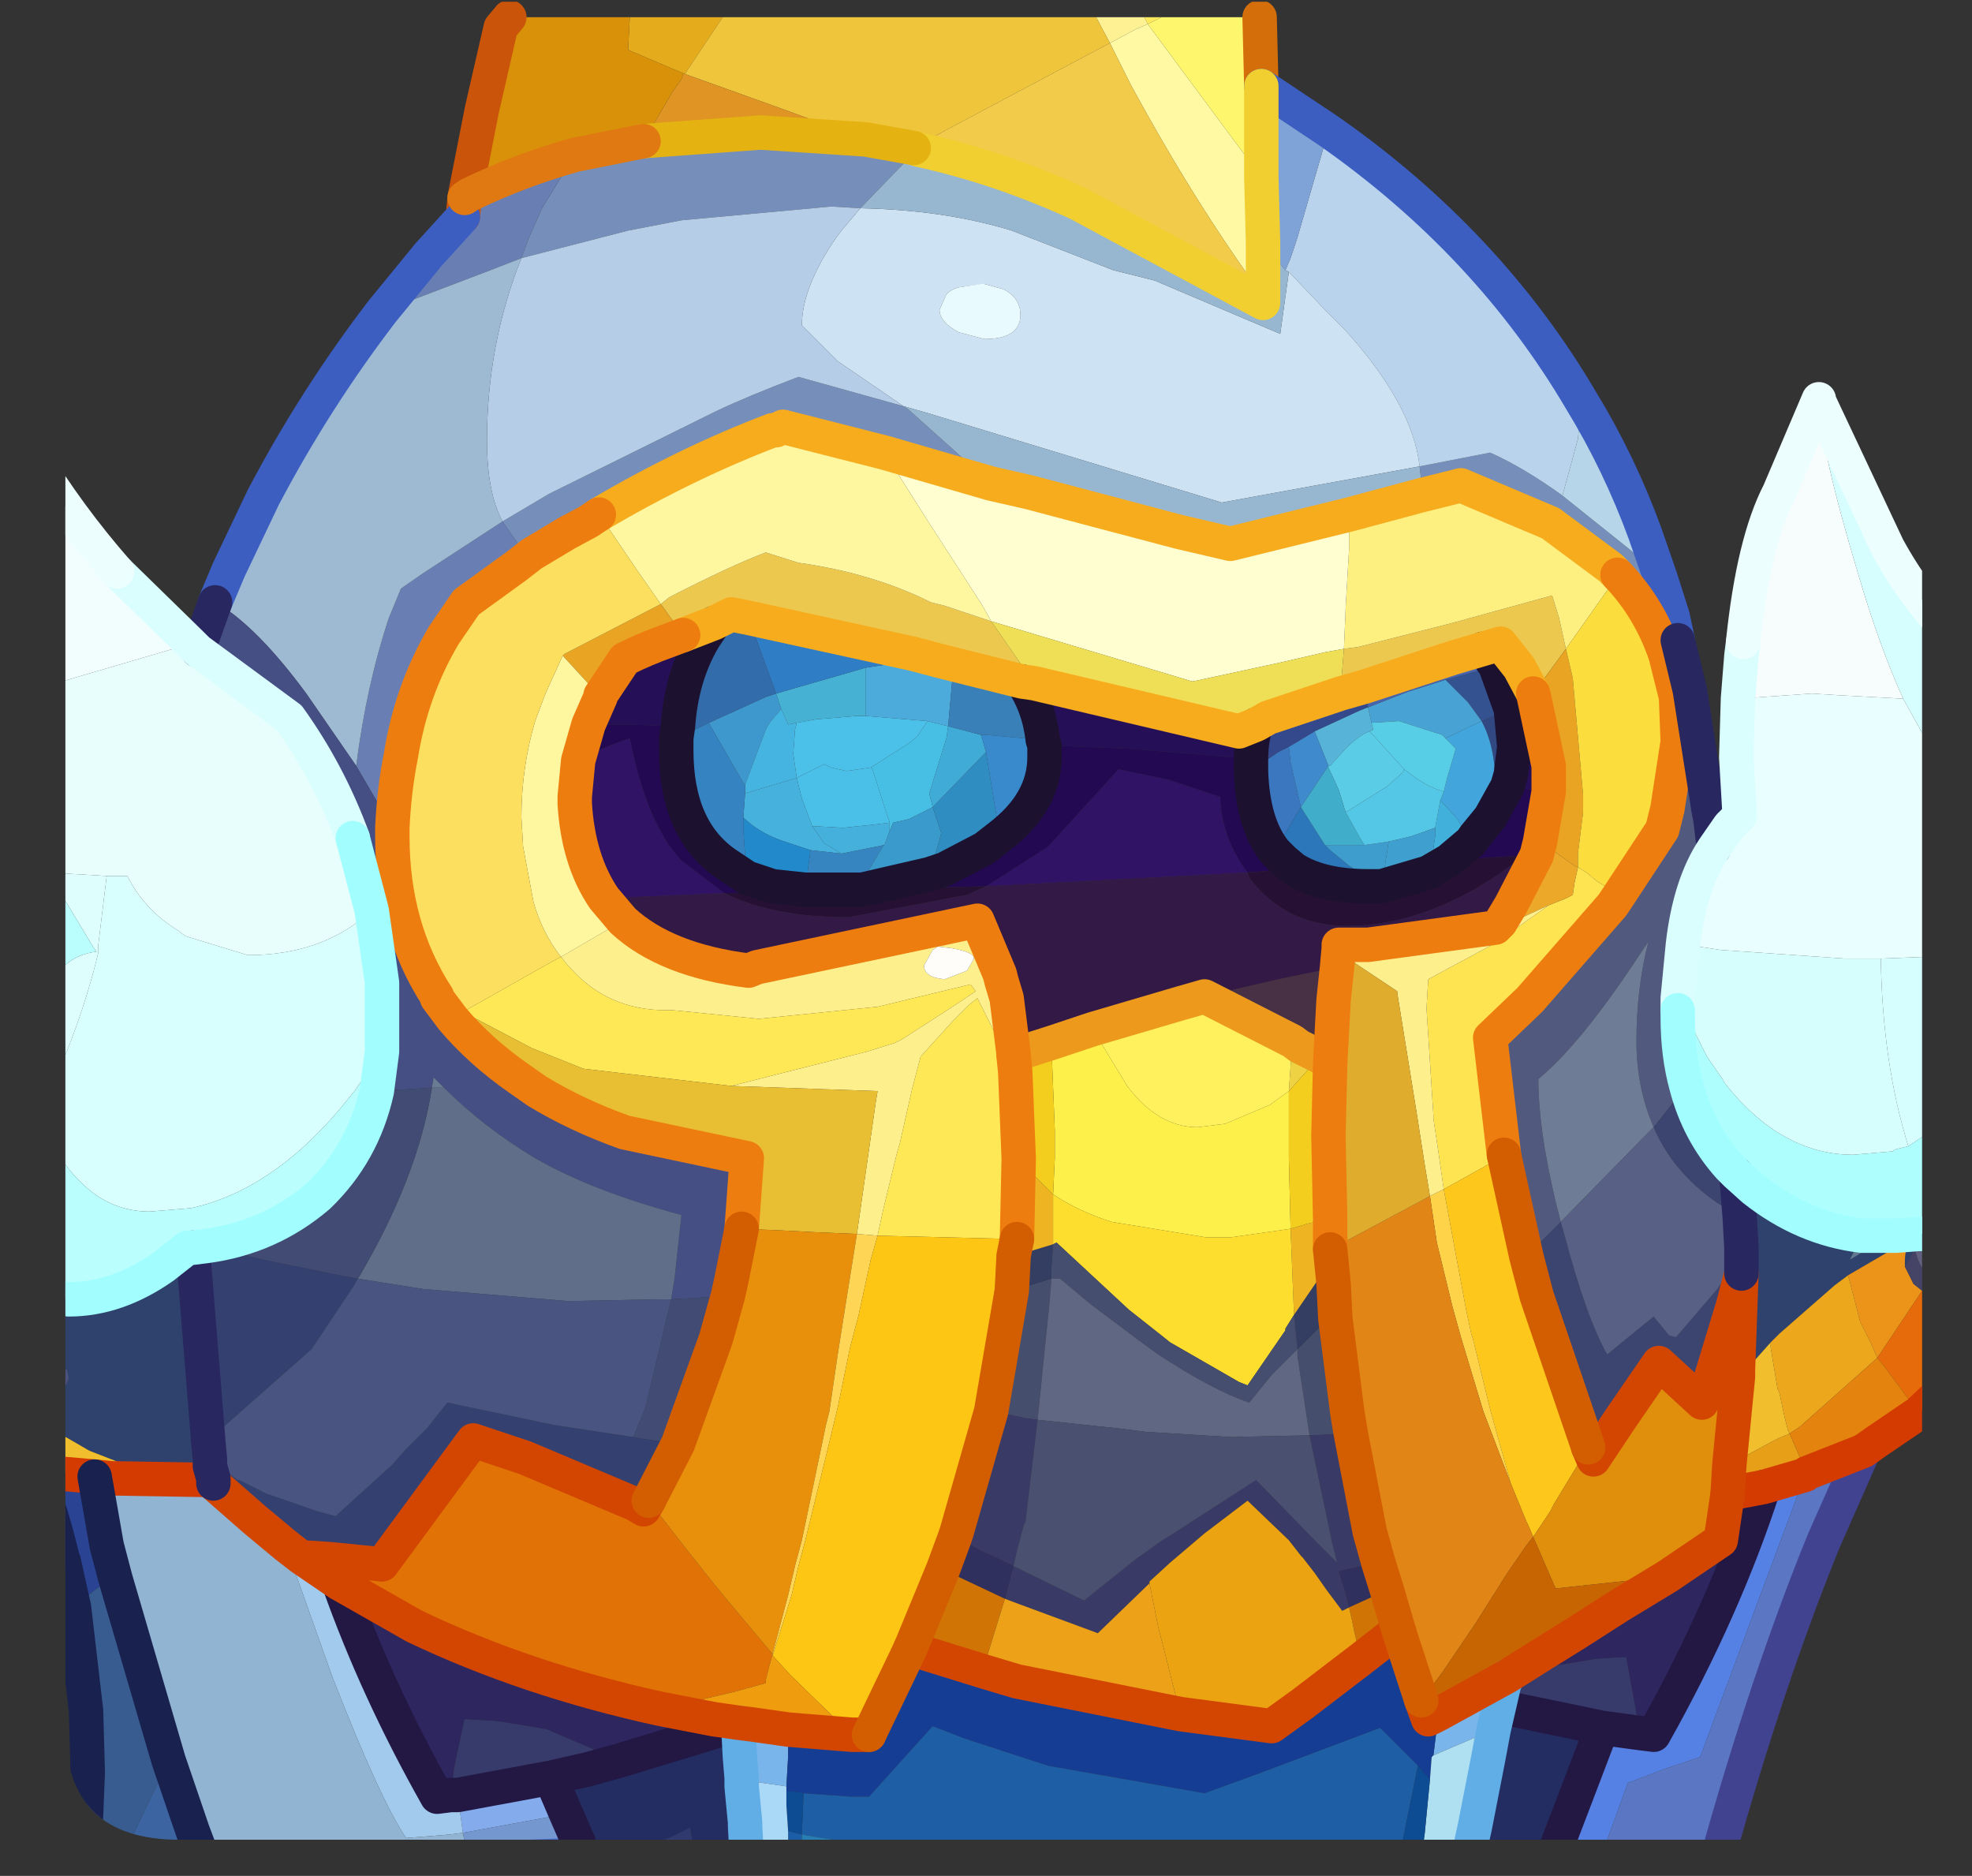 <?xml version="1.0" encoding="UTF-8" standalone="no"?>
<svg xmlns:ffdec="https://www.free-decompiler.com/flash" xmlns:xlink="http://www.w3.org/1999/xlink" ffdec:objectType="frame" height="54.5px" width="57.3px" xmlns="http://www.w3.org/2000/svg">
  <rect width="100%" height="100%" fill="#333333" stroke="none"/>
  <g transform="matrix(1.0, 0.0, 0.0, 1.0, 1.9, 0.05)">
    <clipPath id="clipPath0" transform="matrix(1.0, 0.0, 0.0, 1.0, 0.0, 0.0)">
      <path d="M50.5 0.0 Q53.95 0.0 53.95 3.3 L53.95 50.15 Q53.95 53.4 50.5 53.4 L3.3 53.4 Q0.0 53.4 0.0 50.15 L0.0 3.3 Q0.0 0.0 3.3 0.0 L50.5 0.0" fill="#000000" fill-rule="evenodd" stroke="none"/>
    </clipPath>
    <g clip-path="url(#clipPath0)">
      <use ffdec:characterId="2" height="54.5" transform="matrix(1.0, 0.0, 0.0, 1.0, -1.9, -0.05)" width="57.3" xlink:href="#shape1"/>
    </g>
    <use ffdec:characterId="3" height="53.4" transform="matrix(1.0, 0.0, 0.0, 1.0, 0.0, 0.0)" width="53.95" xlink:href="#shape2"/>
  </g>
  <defs>
    <g id="shape1" transform="matrix(1.0, 0.0, 0.0, 1.0, 1.9, 0.05)">
      <path d="M44.6 53.95 L43.2 53.95 44.65 50.15 45.75 50.3 46.15 50.35 Q48.2 46.7 49.35 43.15 L50.55 42.8 47.5 51.0 46.45 51.35 45.4 51.75 44.6 53.95" fill="#5682e5" fill-rule="evenodd" stroke="none"/>
      <path d="M52.25 42.1 L51.1 44.7 Q49.45 48.75 48.0 53.95 L44.6 53.95 45.4 51.75 46.45 51.35 47.5 51.0 50.55 42.8 50.6 42.75 52.25 42.1" fill="#5b76c3" fill-rule="evenodd" stroke="none"/>
      <path d="M11.55 53.2 L11.4 52.1 14.1 51.6 14.55 52.65 11.55 53.2" fill="#85adee" fill-rule="evenodd" stroke="none"/>
      <path d="M6.4 44.85 L6.85 45.2 7.95 45.95 Q9.05 49.05 10.8 52.15 L11.2 52.1 11.4 52.1 11.55 53.2 11.15 53.25 9.9 53.35 Q9.15 52.25 7.75 48.65 L6.4 44.85" fill="#a2cbee" fill-rule="evenodd" stroke="none"/>
      <path d="M0.85 42.85 L1.35 42.9 4.3 42.95 4.3 43.05 5.5 44.1 6.4 44.85 7.75 48.65 Q9.15 52.25 9.9 53.35 L11.15 53.25 11.55 53.2 11.7 53.95 4.0 53.95 3.7 53.15 3.0 51.1 1.45 45.8 1.2 44.85 0.85 42.85" fill="#92b5d3" fill-rule="evenodd" stroke="none"/>
      <path d="M15.1 53.85 L14.65 53.85 12.25 53.95 11.7 53.95 11.55 53.2 14.55 52.65 15.05 53.8 15.1 53.85" fill="#7598d0" fill-rule="evenodd" stroke="none"/>
      <path d="M43.2 53.95 L40.75 53.95 40.95 53.05 41.35 51.0 41.5 50.2 41.65 49.55 41.75 49.55 44.65 50.15 43.2 53.95 M19.8 53.95 L18.3 53.95 18.25 53.65 18.15 53.05 17.65 53.3 16.2 53.9 16.0 53.95 15.1 53.95 15.1 53.85 15.05 53.8 14.55 52.65 14.1 51.6 15.2 51.35 16.1 51.1 19.55 50.05 19.6 51.0 19.65 51.6 19.65 51.85 19.75 52.9 19.75 53.0 19.8 53.95" fill="#232d62" fill-rule="evenodd" stroke="none"/>
      <path d="M18.3 53.95 L16.0 53.95 16.2 53.9 17.65 53.3 18.15 53.05 18.25 53.65 18.3 53.95" fill="#303a6f" fill-rule="evenodd" stroke="none"/>
      <path d="M46.55 45.75 L48.1 44.7 48.3 43.35 49.35 43.15 Q48.2 46.7 46.15 50.35 L45.75 50.3 45.35 48.1 45.2 48.1 44.45 48.15 42.95 48.4 41.8 48.9 41.9 48.65 Q42.85 48.05 43.9 47.4 L45.15 46.6 46.55 45.75 M7.95 45.95 L10.15 47.2 Q13.4 48.75 17.3 49.6 L18.85 49.9 19.55 50.0 19.55 50.05 16.1 51.1 14.0 50.2 13.45 50.1 12.5 49.95 11.6 49.9 11.3 51.3 11.2 52.1 10.8 52.15 Q9.05 49.05 7.95 45.95" fill="#2d265f" fill-rule="evenodd" stroke="none"/>
      <path d="M41.8 48.9 L42.95 48.4 44.45 48.15 45.2 48.1 45.35 48.1 45.75 50.3 44.65 50.15 41.75 49.55 41.65 49.55 41.8 48.9 M11.4 52.1 L11.2 52.1 11.3 51.3 11.6 49.9 12.5 49.95 13.45 50.1 14.0 50.2 16.1 51.1 15.2 51.35 14.1 51.6 11.4 52.1" fill="#373b6b" fill-rule="evenodd" stroke="none"/>
      <path d="M41.9 48.65 L41.8 48.9 41.65 49.55 41.5 50.2 39.75 50.95 39.9 49.75 41.9 48.65 M21.0 50.2 L21.0 51.0 20.95 51.85 19.9 51.7 19.65 51.6 19.6 51.0 19.55 50.05 19.55 50.0 19.95 50.05 21.0 50.2" fill="#79b6ec" fill-rule="evenodd" stroke="none"/>
      <path d="M38.75 47.35 L39.4 49.35 39.6 49.9 39.9 49.75 39.75 50.95 39.7 51.0 39.65 51.65 39.3 51.25 38.2 50.15 34.75 51.45 33.1 52.05 28.55 51.25 26.1 50.45 25.2 50.1 23.35 52.15 22.85 52.15 21.45 52.05 21.2 52.0 20.95 52.0 20.95 51.85 21.0 51.0 21.0 50.2 22.85 50.35 23.35 50.35 24.55 47.85 26.65 48.5 27.65 48.8 32.4 49.75 35.05 50.1 35.95 49.45 37.65 48.15 38.55 47.45 38.75 47.35" fill="#153d95" fill-rule="evenodd" stroke="none"/>
      <path d="M38.75 53.95 L25.8 53.95 25.0 53.85 21.4 53.25 21.45 52.05 22.85 52.15 23.35 52.15 25.2 50.1 26.1 50.45 28.55 51.25 33.1 52.05 34.75 51.45 38.2 50.15 39.3 51.25 38.75 53.95" fill="#1e5ea5" fill-rule="evenodd" stroke="none"/>
      <path d="M40.75 53.95 L39.4 53.95 39.5 53.2 39.65 51.65 39.7 51.0 39.75 50.95 41.5 50.2 41.35 51.0 40.95 53.05 40.75 53.95" fill="#b0e1f2" fill-rule="evenodd" stroke="none"/>
      <path d="M39.4 53.95 L38.75 53.95 39.3 51.25 39.65 51.65 39.5 53.2 39.4 53.95 M20.95 52.0 L21.2 52.0 21.45 52.05 21.4 53.25 21.0 53.15 20.95 52.4 20.95 52.0" fill="#0d4c93" fill-rule="evenodd" stroke="none"/>
      <path d="M21.4 53.95 L21.0 53.95 21.0 53.15 21.4 53.25 21.4 53.8 21.4 53.95" fill="#1b5ea8" fill-rule="evenodd" stroke="none"/>
      <path d="M25.8 53.95 L21.4 53.95 21.4 53.8 21.4 53.25 25.0 53.85 25.8 53.95" fill="#287db4" fill-rule="evenodd" stroke="none"/>
      <path d="M21.0 53.95 L19.8 53.95 19.75 53.0 19.75 52.9 19.65 51.85 19.65 51.6 19.9 51.7 20.95 51.85 20.95 52.0 20.95 52.4 21.0 53.15 21.0 53.95" fill="#abdaf8" fill-rule="evenodd" stroke="none"/>
      <path d="M42.65 20.1 L43.1 22.2 43.1 22.75 43.1 22.95 41.9 22.8 42.0 22.45 42.1 21.65 42.0 20.55 41.55 19.3 41.2 18.8 41.7 18.65 42.25 19.35 42.65 20.1 M17.95 18.4 L18.85 18.05 18.55 18.5 Q17.9 19.6 17.8 21.05 L16.35 21.0 15.2 21.0 15.55 20.2 15.55 20.15 16.25 19.1 Q16.85 18.8 17.55 18.55 L17.95 18.4 M27.8 19.75 L28.15 19.8 34.1 21.2 34.6 21.0 Q34.45 21.45 34.45 22.0 L30.9 21.7 29.6 21.65 28.45 21.6 28.4 21.45 Q28.3 20.5 27.8 19.75" fill="#250f56" fill-rule="evenodd" stroke="none"/>
      <path d="M42.4 24.8 L42.85 24.4 42.75 24.8 42.4 24.8 M26.75 25.7 L28.55 24.55 30.6 22.3 32.05 22.6 33.55 23.1 Q33.6 24.3 34.35 25.3 L26.75 25.7 M15.65 26.05 Q14.9 24.95 14.8 23.3 L14.8 23.1 14.9 22.05 Q15.5 21.7 16.4 21.4 16.9 23.9 17.9 24.95 L19.15 25.9 15.65 26.05" fill="#301365" fill-rule="evenodd" stroke="none"/>
      <path d="M43.1 22.95 L42.85 24.4 42.4 24.8 40.2 24.95 40.85 24.4 40.95 24.25 41.4 23.7 41.9 22.8 43.1 22.95 M19.8 25.45 L20.55 25.7 21.5 25.8 21.95 25.8 22.35 25.8 19.15 25.9 17.9 24.95 Q16.9 23.9 16.4 21.4 15.5 21.7 14.9 22.05 L15.2 21.0 16.35 21.0 17.8 21.05 17.75 21.4 17.75 21.75 Q17.75 24.05 19.2 25.05 L19.8 25.45 M28.45 21.6 L29.6 21.65 30.9 21.7 34.45 22.0 34.45 22.2 34.45 22.35 Q34.5 23.9 35.15 24.7 L35.2 24.75 35.4 24.95 35.7 25.2 35.55 25.2 34.35 25.3 Q33.6 24.3 33.55 23.1 L32.05 22.6 30.6 22.3 28.55 24.55 26.75 25.7 24.55 25.75 23.15 25.8 25.1 25.35 25.55 25.2 26.7 24.6 27.15 24.25 Q28.45 23.25 28.45 21.95 L28.45 21.6" fill="#220951" fill-rule="evenodd" stroke="none"/>
      <path d="M40.2 24.95 L42.4 24.8 41.65 25.35 Q39.4 26.85 37.25 26.85 35.45 26.85 34.4 25.45 L34.35 25.3 35.55 25.2 35.7 25.2 Q36.5 25.7 37.85 25.7 L38.25 25.7 39.6 25.3 40.2 24.95 M23.15 25.8 L24.55 25.75 26.75 25.7 26.2 25.95 22.75 26.6 Q20.55 26.6 19.15 25.9 L22.35 25.8 22.95 25.8 23.15 25.8" fill="#261135" fill-rule="evenodd" stroke="none"/>
      <path d="M42.75 24.8 L42.0 26.25 41.7 26.75 41.55 26.9 37.85 27.4 37.0 27.4 37.0 27.5 36.95 28.05 35.25 28.4 33.1 28.9 32.4 29.1 30.2 29.7 27.55 30.55 27.35 28.95 27.2 28.45 27.15 28.25 26.5 26.7 20.1 28.05 19.85 28.15 Q17.45 27.85 16.2 26.7 L15.65 26.05 19.15 25.9 Q20.55 26.6 22.75 26.6 L26.2 25.95 26.75 25.7 34.35 25.3 34.4 25.45 Q35.45 26.85 37.25 26.85 39.4 26.85 41.65 25.35 L42.4 24.8 42.75 24.8" fill="#331946" fill-rule="evenodd" stroke="none"/>
      <path d="M27.55 30.6 L27.55 30.55 30.2 29.7 32.4 29.1 29.85 29.85 28.65 30.25 27.55 30.6 M36.95 28.05 L36.85 29.0 36.75 30.85 36.45 30.65 35.85 30.35 35.65 30.2 33.1 28.9 35.25 28.4 36.95 28.05" fill="#483145" fill-rule="evenodd" stroke="none"/>
      <path d="M40.1 19.7 L41.55 19.3 42.0 20.55 41.15 20.9 40.75 20.35 40.1 19.7" fill="#345290" fill-rule="evenodd" stroke="none"/>
      <path d="M42.0 20.55 L42.1 21.65 42.0 22.45 41.9 22.8 41.4 23.7 41.55 22.85 41.55 22.75 Q41.55 21.65 41.15 20.9 L42.0 20.55" fill="#324884" fill-rule="evenodd" stroke="none"/>
      <path d="M37.85 20.5 L39.0 20.05 40.1 19.7 40.75 20.35 41.15 20.9 40.1 21.4 40.0 21.3 38.75 20.9 37.95 20.95 37.85 20.5" fill="#49a3d5" fill-rule="evenodd" stroke="none"/>
      <path d="M41.15 20.9 Q41.55 21.65 41.55 22.75 L41.55 22.85 41.4 23.7 40.95 24.25 40.85 24.4 40.8 24.35 40.45 23.75 39.95 23.2 40.05 22.95 40.15 22.55 40.4 21.7 40.1 21.4 41.15 20.9" fill="#42a7dd" fill-rule="evenodd" stroke="none"/>
      <path d="M39.95 23.2 L40.45 23.75 40.8 24.35 40.85 24.4 40.2 24.95 39.6 25.3 39.7 24.95 39.8 24.25 39.8 24.0 39.95 23.2" fill="#41b2dc" fill-rule="evenodd" stroke="none"/>
      <path d="M41.2 18.8 L41.55 19.3 40.1 19.7 39.0 20.05 37.85 20.5 37.75 19.9 40.35 19.05 41.2 18.8" fill="#4864ad" fill-rule="evenodd" stroke="none"/>
      <path d="M37.75 19.9 L37.85 20.5 37.6 20.6 36.3 21.2 35.55 21.65 35.25 21.8 34.95 22.0 34.45 22.35 34.45 22.2 34.45 22.0 Q34.45 21.45 34.6 21.0 L34.95 20.8 37.05 20.1 37.4 20.0 37.75 19.9" fill="#34488d" fill-rule="evenodd" stroke="none"/>
      <path d="M35.15 24.7 Q34.5 23.9 34.45 22.35 L34.95 22.0 35.25 21.8 35.55 21.65 35.6 22.1 35.9 23.4 35.3 24.4 35.15 24.7" fill="#3b77c0" fill-rule="evenodd" stroke="none"/>
      <path d="M35.7 25.2 L35.4 24.95 35.2 24.75 35.15 24.7 35.3 24.4 35.9 23.4 36.6 24.5 36.75 24.65 37.3 25.1 38.25 25.7 37.85 25.7 Q36.5 25.7 35.7 25.2" fill="#2c77ba" fill-rule="evenodd" stroke="none"/>
      <path d="M37.95 20.95 L38.75 20.9 40.0 21.3 40.1 21.4 40.4 21.7 40.15 22.55 40.05 22.95 Q39.55 22.8 39.1 22.45 L38.9 22.3 37.9 21.2 38.0 21.15 37.95 20.95" fill="#57cfe7" fill-rule="evenodd" stroke="none"/>
      <path d="M36.3 21.2 L37.6 20.6 37.85 20.5 37.95 20.95 38.0 21.15 37.9 21.2 Q37.6 21.3 37.2 21.7 L36.75 22.2 36.7 22.2 36.6 21.95 36.3 21.2" fill="#57b5d9" fill-rule="evenodd" stroke="none"/>
      <path d="M35.55 21.65 L36.3 21.2 36.6 21.95 36.7 22.2 35.9 23.4 35.6 22.1 35.55 21.65" fill="#3f8ace" fill-rule="evenodd" stroke="none"/>
      <path d="M36.7 22.2 L36.75 22.2 37.2 21.7 Q37.6 21.3 37.9 21.2 L38.9 22.3 38.85 22.4 38.4 22.8 37.2 23.55 37.0 22.9 36.7 22.25 36.7 22.2" fill="#5bcde7" fill-rule="evenodd" stroke="none"/>
      <path d="M36.7 22.2 L36.7 22.25 37.0 22.9 37.2 23.55 37.65 24.35 37.75 24.5 37.2 24.5 36.6 24.5 35.9 23.4 36.7 22.2" fill="#40afcb" fill-rule="evenodd" stroke="none"/>
      <path d="M36.6 24.5 L37.2 24.5 37.75 24.5 38.45 24.4 38.25 25.7 37.3 25.1 36.75 24.65 36.6 24.5" fill="#3f9ece" fill-rule="evenodd" stroke="none"/>
      <path d="M37.2 23.55 L38.4 22.8 38.85 22.4 38.9 22.3 39.1 22.45 Q39.55 22.8 40.05 22.95 L39.95 23.2 39.8 24.0 39.1 24.25 38.45 24.4 37.75 24.5 37.65 24.35 37.2 23.55" fill="#55c8e7" fill-rule="evenodd" stroke="none"/>
      <path d="M38.25 25.7 L38.45 24.4 39.1 24.25 39.8 24.0 39.8 24.25 39.7 24.95 39.6 25.3 38.25 25.7" fill="#3fa1d0" fill-rule="evenodd" stroke="none"/>
      <path d="M23.25 20.75 L25.05 20.9 24.75 21.35 24.5 21.55 23.4 22.25 22.7 22.35 22.25 22.25 22.05 22.15 21.25 22.55 21.15 21.85 21.2 21.15 21.25 20.95 21.8 20.85 23.0 20.75 23.25 20.75" fill="#4bc1e9" fill-rule="evenodd" stroke="none"/>
      <path d="M23.4 22.25 L24.5 21.55 24.75 21.35 25.05 20.9 25.65 21.05 25.6 21.4 25.1 23.0 25.2 23.4 24.5 23.75 24.05 23.85 23.95 24.1 23.95 23.85 23.9 23.7 23.45 22.3 23.4 22.25" fill="#47bfe4" fill-rule="evenodd" stroke="none"/>
      <path d="M25.4 19.15 L25.8 19.25 25.8 19.35 25.65 21.05 25.05 20.9 23.25 20.75 23.25 20.1 23.25 19.35 23.9 19.25 25.4 19.15" fill="#4cacdc" fill-rule="evenodd" stroke="none"/>
      <path d="M23.25 20.75 L23.0 20.75 21.8 20.85 21.25 20.95 21.0 21.0 20.8 20.55 20.65 20.1 23.25 19.35 23.25 20.1 23.25 20.75" fill="#47b2d4" fill-rule="evenodd" stroke="none"/>
      <path d="M19.85 17.9 L24.65 18.95 25.4 19.15 23.9 19.25 23.25 19.35 20.65 20.1 19.85 17.9" fill="#2f7dc5" fill-rule="evenodd" stroke="none"/>
      <path d="M20.8 20.55 L20.5 20.9 20.4 21.05 20.35 21.15 19.75 22.75 19.7 22.7 18.75 21.05 18.7 20.95 20.35 20.2 20.65 20.1 20.8 20.55" fill="#3e99ce" fill-rule="evenodd" stroke="none"/>
      <path d="M18.85 18.05 L19.35 17.8 19.85 17.9 20.65 20.1 20.35 20.2 18.7 20.95 18.5 21.05 17.75 21.4 17.8 21.05 Q17.9 19.6 18.55 18.5 L18.85 18.05" fill="#326cab" fill-rule="evenodd" stroke="none"/>
      <path d="M21.25 20.95 L21.2 21.15 21.15 21.85 21.25 22.55 19.75 23.0 19.75 22.75 20.35 21.15 20.4 21.05 20.5 20.9 20.8 20.55 21.0 21.0 21.25 20.95" fill="#46b5e2" fill-rule="evenodd" stroke="none"/>
      <path d="M21.25 22.55 L22.05 22.15 22.25 22.25 22.7 22.35 23.4 22.25 23.45 22.3 23.9 23.7 23.95 23.85 23.55 23.9 22.6 24.0 21.7 23.95 21.4 23.15 21.25 22.55" fill="#4ac0e8" fill-rule="evenodd" stroke="none"/>
      <path d="M19.75 23.0 L21.25 22.55 21.4 23.15 21.7 23.95 22.05 24.45 22.55 24.75 21.65 24.65 20.75 24.35 Q20.1 24.1 19.7 23.7 L19.75 23.0" fill="#47b2de" fill-rule="evenodd" stroke="none"/>
      <path d="M21.7 23.95 L22.6 24.0 23.55 23.9 23.95 23.85 23.95 24.1 23.8 24.5 22.55 24.75 22.05 24.45 21.7 23.95" fill="#44b1dc" fill-rule="evenodd" stroke="none"/>
      <path d="M19.7 23.7 Q20.1 24.1 20.75 24.35 L21.65 24.65 21.5 25.8 20.55 25.7 19.8 25.45 19.7 24.1 19.7 23.7" fill="#228bcc" fill-rule="evenodd" stroke="none"/>
      <path d="M22.55 24.75 L23.8 24.5 23.75 24.55 23.0 25.8 22.95 25.8 22.35 25.8 21.95 25.8 21.5 25.8 21.65 24.65 22.55 24.75" fill="#3686c1" fill-rule="evenodd" stroke="none"/>
      <path d="M23.8 24.5 L23.95 24.1 24.05 23.85 24.5 23.75 25.2 23.4 25.45 24.15 25.4 24.35 25.1 25.35 23.15 25.8 22.95 25.8 23.0 25.8 23.75 24.55 23.8 24.5" fill="#3b9bcd" fill-rule="evenodd" stroke="none"/>
      <path d="M25.2 23.4 L25.1 23.0 25.6 21.4 25.65 21.05 26.6 21.3 26.65 21.45 26.75 21.8 25.2 23.4" fill="#41acd8" fill-rule="evenodd" stroke="none"/>
      <path d="M25.8 19.25 L27.8 19.75 Q28.3 20.5 28.4 21.45 L26.75 21.3 26.6 21.3 25.65 21.05 25.8 19.35 25.8 19.25" fill="#3a81b9" fill-rule="evenodd" stroke="none"/>
      <path d="M26.6 21.3 L26.75 21.3 28.4 21.45 28.45 21.6 28.45 21.95 Q28.45 23.25 27.15 24.25 L26.8 22.1 26.75 21.8 26.65 21.45 26.6 21.3" fill="#388bcd" fill-rule="evenodd" stroke="none"/>
      <path d="M26.75 21.8 L26.8 22.1 27.15 24.25 26.7 24.6 25.55 25.2 25.1 25.35 25.4 24.35 25.45 24.15 25.2 23.4 26.75 21.8" fill="#308ec2" fill-rule="evenodd" stroke="none"/>
      <path d="M18.7 20.95 L18.75 21.05 19.7 22.7 19.75 22.75 19.75 23.0 19.7 23.7 19.7 24.1 19.8 25.45 19.2 25.05 Q17.75 24.05 17.75 21.75 L17.75 21.4 18.5 21.05 18.7 20.95" fill="#3684c2" fill-rule="evenodd" stroke="none"/>
      <path d="M-1.4 37.55 L0.1 37.7 Q1.5 37.7 2.85 36.75 L3.55 36.2 3.7 36.2 4.15 41.8 4.2 42.35 4.2 42.55 4.3 42.9 1.6 42.45 0.7 42.1 -1.2 41.0 -1.4 40.85 -1.4 39.9 -0.2 40.65 -0.15 40.55 0.1 40.0 0.05 39.75 -0.75 39.45 -1.4 39.15 -1.4 37.55 M53.2 35.85 L53.85 35.8 53.75 36.2 53.45 36.75 53.45 36.6 Q53.45 36.25 53.6 35.95 L51.8 37.0 51.4 37.3 49.8 38.7 49.55 38.95 49.15 39.4 48.6 39.75 48.7 36.95 48.7 36.35 48.7 36.2 48.65 35.3 48.55 34.05 48.65 35.3 48.4 35.15 48.35 33.85 48.55 34.05 49.05 34.5 Q50.5 35.65 52.2 35.85 L51.85 36.55 52.6 36.1 53.2 35.85" fill="#2e426d" fill-rule="evenodd" stroke="none"/>
      <path d="M52.2 35.85 L52.8 35.85 53.2 35.85 52.6 36.1 51.85 36.55 52.2 35.85 M53.85 35.8 L53.95 35.8 53.9 35.85 53.75 36.2 53.85 35.8" fill="#5f7992" fill-rule="evenodd" stroke="none"/>
      <path d="M54.9 35.65 L54.9 37.0 54.5 37.1 Q53.95 37.1 53.75 36.3 L53.75 36.2 53.9 35.85 53.95 35.8 54.55 35.7 54.9 35.65" fill="#61607f" fill-rule="evenodd" stroke="none"/>
      <path d="M51.8 37.0 L53.6 35.95 Q53.45 36.25 53.45 36.6 L53.45 36.75 53.7 37.25 53.95 37.45 52.65 39.4 52.45 38.95 52.15 38.35 51.8 37.0" fill="#ed951a" fill-rule="evenodd" stroke="none"/>
      <path d="M54.9 37.0 L54.9 37.6 54.5 37.65 53.95 37.45 53.7 37.25 53.45 36.75 53.75 36.2 53.75 36.3 Q53.95 37.1 54.5 37.1 L54.9 37.0" fill="#454366" fill-rule="evenodd" stroke="none"/>
      <path d="M54.9 37.6 L54.9 40.0 53.85 41.0 52.85 39.65 52.65 39.4 53.95 37.45 54.5 37.65 54.9 37.6" fill="#e76b0a" fill-rule="evenodd" stroke="none"/>
      <path d="M-1.4 39.9 L-1.4 39.15 -0.75 39.45 0.05 39.75 0.1 40.0 -0.15 40.55 -0.2 40.65 -1.4 39.9 M48.6 39.75 L49.15 39.4 48.6 39.95 48.6 39.75" fill="#4b527e" fill-rule="evenodd" stroke="none"/>
      <path d="M1.35 42.9 L0.8 42.8 -1.05 42.2 -1.4 42.1 -1.4 40.85 -1.2 41.0 0.7 42.1 1.6 42.45 4.3 42.9 4.3 42.95 1.35 42.9 M49.15 39.4 L49.55 38.95 49.55 39.1 49.75 40.3 49.8 40.4 49.95 41.1 50.0 41.3 50.05 41.5 50.1 41.6 49.75 41.75 49.65 41.8 48.35 42.5 48.6 39.95 49.15 39.4" fill="#f2c02d" fill-rule="evenodd" stroke="none"/>
      <path d="M49.55 38.95 L49.8 38.7 51.4 37.3 51.8 37.0 52.15 38.35 52.45 38.95 52.65 39.4 50.4 41.4 50.1 41.6 50.05 41.5 50.0 41.3 49.95 41.1 49.8 40.4 49.75 40.3 49.55 39.1 49.55 38.95" fill="#eda81d" fill-rule="evenodd" stroke="none"/>
      <path d="M-1.4 42.6 L-1.4 42.1 -1.05 42.2 0.8 42.8 1.35 42.9 0.85 42.85 -0.85 42.7 -1.4 42.6 M48.35 42.5 L49.65 41.8 49.75 41.75 50.1 41.6 50.6 42.75 50.55 42.8 49.35 43.15 48.3 43.35 48.35 42.5" fill="#e7a017" fill-rule="evenodd" stroke="none"/>
      <path d="M53.85 41.0 L52.6 41.85 52.25 42.1 50.6 42.75 50.1 41.6 50.4 41.4 52.65 39.4 52.85 39.65 53.85 41.0" fill="#e5840e" fill-rule="evenodd" stroke="none"/>
      <path d="M36.9 38.25 L37.25 41.0 37.35 41.6 36.15 41.65 35.8 39.35 35.8 39.15 36.25 38.7 36.7 38.25 36.9 38.25 M26.9 40.95 L27.5 37.45 28.65 37.1 28.6 37.75 28.25 41.2 27.9 41.15 26.9 40.95" fill="#464e6d" fill-rule="evenodd" stroke="none"/>
      <path d="M36.85 37.25 L36.9 38.25 36.7 38.25 36.25 38.7 35.8 39.15 35.75 38.65 35.7 38.15 36.35 37.2 36.85 37.25 M27.5 37.45 L27.55 36.5 27.55 36.45 28.7 36.1 28.65 36.85 28.65 37.1 27.5 37.45" fill="#343d62" fill-rule="evenodd" stroke="none"/>
      <path d="M36.75 36.25 L36.85 37.25 36.35 37.2 35.7 38.15 35.6 35.65 36.1 35.5 36.75 35.35 36.75 36.25 M27.65 35.95 L27.7 33.65 27.75 33.7 28.7 34.65 28.7 36.1 27.55 36.45 27.65 35.95" fill="#f0b521" fill-rule="evenodd" stroke="none"/>
      <path d="M37.35 41.6 L37.9 44.45 38.15 45.35 37.2 45.55 37.0 45.6 37.2 46.25 37.3 46.65 37.1 46.75 36.65 46.15 36.3 45.65 35.95 45.2 35.9 45.15 35.55 44.7 34.35 43.55 33.1 44.5 32.1 45.35 31.5 45.9 31.5 45.95 30.0 47.4 27.7 46.55 27.3 46.4 27.55 45.45 29.6 46.45 31.1 45.25 31.8 44.75 32.35 44.4 34.6 42.95 36.4 44.8 36.5 44.9 36.95 45.35 36.8 44.75 36.75 44.5 36.15 41.65 37.35 41.6 M26.9 40.95 L27.9 41.15 28.25 41.2 27.9 44.15 27.85 44.25 27.65 45.0 27.55 45.45 27.25 45.3 26.6 45.0 25.85 44.6 25.9 44.45 26.9 40.95" fill="#3a3a66" fill-rule="evenodd" stroke="none"/>
      <path d="M38.15 45.35 L38.4 46.15 37.3 46.65 37.2 46.25 37.0 45.6 37.2 45.55 38.15 45.35 M27.55 45.45 L27.3 46.4 25.5 45.55 25.85 44.6 26.6 45.0 27.25 45.3 27.55 45.45" fill="#30305f" fill-rule="evenodd" stroke="none"/>
      <path d="M38.4 46.15 L38.75 47.35 38.55 47.45 37.65 48.15 37.45 47.35 37.4 47.1 37.3 46.65 38.4 46.15 M25.5 45.55 L27.3 46.4 26.65 48.5 24.55 47.85 25.5 45.55" fill="#d07405" fill-rule="evenodd" stroke="none"/>
      <path d="M36.45 30.65 L35.55 31.65 35.65 30.2 35.85 30.35 36.45 30.65" fill="#f0d244" fill-rule="evenodd" stroke="none"/>
      <path d="M35.65 30.2 L35.55 31.65 35.0 32.05 33.7 32.6 32.9 32.7 Q31.75 32.7 30.85 31.5 L29.85 29.85 32.4 29.1 33.1 28.9 35.65 30.2" fill="#fff25d" fill-rule="evenodd" stroke="none"/>
      <path d="M35.55 31.65 L35.55 32.7 35.55 33.6 35.6 35.65 33.85 35.9 33.15 35.9 30.4 35.45 Q29.45 35.15 28.7 34.65 L28.75 33.6 28.75 32.8 28.65 30.3 28.65 30.25 29.85 29.85 30.85 31.5 Q31.75 32.7 32.9 32.7 L33.7 32.6 35.0 32.05 35.55 31.65" fill="#fff14a" fill-rule="evenodd" stroke="none"/>
      <path d="M28.7 34.65 Q29.45 35.15 30.4 35.45 L33.15 35.9 33.85 35.9 35.6 35.65 35.7 38.15 35.45 38.55 35.45 38.6 34.35 40.2 34.1 40.1 32.1 38.95 31.85 38.75 30.9 38.0 28.8 36.05 28.7 36.1 28.7 34.65" fill="#fedf2f" fill-rule="evenodd" stroke="none"/>
      <path d="M27.6 31.1 L27.55 30.6 28.65 30.25 28.65 30.3 28.75 32.8 28.75 33.6 28.7 34.65 27.75 33.7 27.7 33.65 27.7 33.6 27.6 31.1 M36.75 30.85 L36.7 32.95 36.75 35.35 36.1 35.5 35.6 35.65 35.55 33.6 35.55 32.7 35.55 31.65 36.45 30.65 36.75 30.85" fill="#f5cf1f" fill-rule="evenodd" stroke="none"/>
      <path d="M28.7 36.1 L28.8 36.05 30.9 38.0 31.85 38.75 32.1 38.95 34.1 40.1 34.35 40.2 35.45 38.6 35.45 38.55 35.7 38.15 35.75 38.65 35.8 39.15 35.05 39.9 34.4 40.7 Q33.35 40.35 31.75 39.3 L31.2 38.9 29.8 37.85 28.9 37.1 28.65 37.1 28.65 36.85 28.7 36.1" fill="#464e70" fill-rule="evenodd" stroke="none"/>
      <path d="M28.65 37.1 L28.9 37.1 29.8 37.85 31.2 38.9 31.75 39.3 Q33.35 40.35 34.4 40.7 L35.05 39.9 35.8 39.15 35.8 39.35 36.15 41.65 33.85 41.7 31.4 41.55 30.6 41.45 28.25 41.2 28.6 37.75 28.65 37.1" fill="#606783" fill-rule="evenodd" stroke="none"/>
      <path d="M27.3 46.4 L27.7 46.55 30.0 47.4 31.5 45.95 31.75 47.2 32.4 49.75 27.65 48.8 26.65 48.5 27.3 46.4" fill="#eea219" fill-rule="evenodd" stroke="none"/>
      <path d="M28.25 41.2 L30.6 41.45 31.4 41.55 33.85 41.7 36.15 41.65 36.75 44.5 36.8 44.75 36.95 45.35 36.5 44.9 36.4 44.8 34.6 42.95 32.35 44.4 31.8 44.75 31.1 45.25 29.6 46.45 27.55 45.45 27.65 45.0 27.85 44.25 27.9 44.15 28.25 41.2" fill="#4a5070" fill-rule="evenodd" stroke="none"/>
      <path d="M31.5 45.95 L31.5 45.9 32.1 45.35 33.1 44.5 34.35 43.55 35.55 44.7 35.9 45.15 35.95 45.2 36.3 45.65 36.65 46.15 37.1 46.75 37.3 46.65 37.4 47.1 37.45 47.35 37.65 48.15 35.95 49.45 35.05 50.1 32.4 49.75 31.75 47.2 31.5 45.95" fill="#eca411" fill-rule="evenodd" stroke="none"/>
      <path d="M-0.85 42.7 L0.85 42.85 1.2 44.85 1.45 45.8 Q0.95 46.0 0.4 46.55 L0.25 46.65 -0.05 45.3 -0.1 45.15 Q-0.4 43.9 -0.85 42.7" fill="#2a4393" fill-rule="evenodd" stroke="none"/>
      <path d="M1.7 53.95 L0.55 53.95 0.65 51.45 0.6 49.65 0.25 46.65 0.4 46.55 Q0.95 46.0 1.45 45.8 L3.0 51.1 1.95 53.3 1.75 53.75 1.7 53.95" fill="#385b91" fill-rule="evenodd" stroke="none"/>
      <path d="M4.0 53.95 L1.7 53.95 1.75 53.75 1.95 53.3 3.0 51.1 3.7 53.15 4.0 53.95" fill="#3c64a2" fill-rule="evenodd" stroke="none"/>
      <path d="M31.35 0.45 L31.85 0.45 31.45 0.65 31.35 0.45" fill="#ffeb5c" fill-rule="evenodd" stroke="none"/>
      <path d="M31.35 0.45 L31.45 0.65 31.1 0.8 30.35 1.2 29.95 0.45 31.35 0.45" fill="#fff295" fill-rule="evenodd" stroke="none"/>
      <path d="M19.1 0.45 L18.0 2.1 16.35 1.4 16.4 0.45 19.1 0.45" fill="#e5ac1d" fill-rule="evenodd" stroke="none"/>
      <path d="M30.35 1.2 L25.55 3.75 24.65 4.25 23.25 4.0 20.65 3.05 18.0 2.1 19.1 0.45 29.95 0.45 30.35 1.2" fill="#f0c63b" fill-rule="evenodd" stroke="none"/>
      <path d="M43.5 14.35 L45.5 15.95 46.35 16.75 46.7 17.85 46.85 18.55 46.5 19.0 Q46.05 17.65 45.1 16.65 L45.05 16.6 45.0 16.55 44.9 16.45 43.15 15.15 40.55 14.05 39.35 14.35 39.4 13.95 39.35 13.5 41.4 13.1 Q42.4 13.55 43.5 14.35 M24.8 4.3 L24.55 4.5 23.1 6.0 22.25 5.95 17.9 6.35 16.35 6.65 13.25 7.45 13.45 6.9 13.85 6.0 14.8 4.45 16.8 4.05 20.2 3.8 23.25 4.0 24.65 4.25 24.8 4.3 M12.7 15.1 L14.05 14.3 18.9 11.9 Q19.85 11.45 21.3 10.9 L24.35 11.75 24.5 11.85 26.9 14.0 23.8 13.1 20.85 12.35 20.65 12.45 20.55 12.45 Q18.05 13.4 15.5 14.9 L15.2 15.1 14.55 15.45 13.55 16.05 13.15 15.75 12.7 15.1" fill="#768fbb" fill-rule="evenodd" stroke="none"/>
      <path d="M44.05 11.6 Q45.15 13.4 45.9 15.45 L46.35 16.75 45.5 15.95 43.5 14.35 43.95 12.7 44.05 11.6" fill="#b7d6ea" fill-rule="evenodd" stroke="none"/>
      <path d="M44.05 11.6 L43.95 12.7 43.5 14.35 Q42.4 13.55 41.4 13.1 L39.35 13.5 Q39.15 11.7 37.15 9.5 L37.05 9.4 36.55 8.9 35.55 7.85 35.45 7.8 35.6 7.45 35.8 6.85 35.9 6.5 36.7 3.75 Q41.35 7.0 44.05 11.6" fill="#bad4ed" fill-rule="evenodd" stroke="none"/>
      <path d="M37.15 18.8 L37.55 18.75 40.3 18.05 43.2 17.25 43.4 17.9 43.6 18.8 42.65 20.1 42.25 19.35 41.7 18.65 41.2 18.8 40.35 19.05 37.75 19.9 37.4 20.0 37.05 20.1 37.05 20.05 37.15 18.8 M17.3 17.5 L17.55 17.3 Q19.3 16.4 20.35 16.0 L21.3 16.3 Q23.45 16.6 25.15 17.45 L25.55 17.55 26.9 18.0 28.15 19.8 27.8 19.75 25.8 19.25 25.4 19.15 24.65 18.95 19.85 17.9 19.35 17.8 18.85 18.05 17.95 18.4 17.3 17.5" fill="#eec94e" fill-rule="evenodd" stroke="none"/>
      <path d="M45.1 16.65 L45.05 16.75 43.6 18.8 43.4 17.9 43.2 17.25 40.3 18.05 37.55 18.75 37.15 18.8 37.2 17.65 37.2 17.6 37.3 15.9 37.3 14.9 39.35 14.35 40.55 14.05 43.15 15.15 44.9 16.45 45.0 16.55 45.05 16.6 45.1 16.65" fill="#fef181" fill-rule="evenodd" stroke="none"/>
      <path d="M43.6 18.8 L43.8 19.65 44.1 23.05 44.1 23.55 43.95 24.75 43.95 25.15 43.85 25.1 43.35 24.75 42.85 24.4 43.1 22.95 43.1 22.75 43.1 22.2 42.65 20.1 43.6 18.8 M17.3 17.5 L17.95 18.4 17.55 18.55 Q16.85 18.8 16.25 19.1 L15.55 20.15 15.55 20.2 14.45 19.0 14.5 18.95 17.3 17.5" fill="#e9a522" fill-rule="evenodd" stroke="none"/>
      <path d="M43.6 18.8 L45.05 16.75 45.1 16.65 Q46.05 17.65 46.5 19.0 L46.8 20.2 46.85 21.5 46.55 23.45 46.4 24.05 45.15 25.95 44.5 25.55 44.2 25.3 43.95 25.15 43.95 24.75 44.1 23.55 44.1 23.05 43.8 19.65 43.6 18.8" fill="#fcde3e" fill-rule="evenodd" stroke="none"/>
      <path d="M46.85 18.55 L47.2 20.0 47.75 23.5 47.6 24.0 47.8 23.75 47.9 24.6 Q47.2 25.65 47.0 27.4 L46.85 28.95 46.85 29.3 46.85 29.5 Q46.85 30.6 47.1 31.5 L46.15 32.7 Q45.65 31.55 45.65 30.2 45.65 28.65 46.0 27.3 L45.5 28.05 Q43.95 30.35 42.8 31.3 42.8 32.95 43.45 35.45 L42.45 36.45 41.8 33.5 41.4 30.1 42.55 29.0 44.95 26.25 45.15 25.95 46.4 24.05 46.55 23.45 46.85 21.5 46.8 20.2 46.5 19.0 46.85 18.55" fill="#515a7e" fill-rule="evenodd" stroke="none"/>
      <path d="M47.75 23.5 L47.8 23.75 47.6 24.0 47.75 23.5 M43.45 35.45 Q42.8 32.95 42.8 31.3 43.95 30.35 45.5 28.05 L46.0 27.3 Q45.65 28.65 45.65 30.2 45.65 31.55 46.15 32.7 L45.9 32.95 43.45 35.45" fill="#6e7c96" fill-rule="evenodd" stroke="none"/>
      <path d="M43.95 25.15 L44.2 25.3 44.5 25.55 45.15 25.95 44.95 26.25 42.55 29.0 41.4 30.1 41.8 33.5 41.4 33.75 40.05 34.5 39.9 33.45 39.75 32.45 39.75 32.35 39.55 29.25 39.6 28.4 41.55 27.35 43.1 26.25 43.6 26.05 43.8 25.95 43.85 25.6 43.95 25.15" fill="#ffe550" fill-rule="evenodd" stroke="none"/>
      <path d="M42.85 24.4 L43.35 24.75 43.85 25.1 43.95 25.15 43.85 25.6 43.8 25.95 43.6 26.05 43.1 26.25 41.8 26.85 41.7 26.75 42.0 26.25 42.75 24.8 42.85 24.4" fill="#eca929" fill-rule="evenodd" stroke="none"/>
      <path d="M43.1 26.25 L41.55 27.35 39.6 28.4 39.55 29.25 39.75 32.35 39.75 32.45 39.9 33.45 40.05 34.5 39.65 34.7 39.5 33.8 39.25 32.2 38.7 28.8 38.7 28.75 37.65 28.05 37.5 27.95 37.0 27.5 37.0 27.4 37.85 27.4 41.55 26.9 41.7 26.75 41.8 26.85 43.1 26.25 M19.35 31.5 L23.3 30.5 24.1 30.25 24.3 30.15 25.7 29.25 26.45 28.75 26.3 28.55 23.6 29.2 20.15 29.55 17.65 29.3 17.45 29.3 Q15.75 29.3 14.65 28.05 L14.6 28.0 14.4 27.75 16.2 26.7 Q17.45 27.85 19.85 28.15 L20.1 28.05 26.5 26.7 27.15 28.25 27.2 28.45 27.35 28.95 27.55 30.55 27.55 30.6 27.6 31.1 27.4 30.65 27.35 30.65 26.5 28.95 26.25 29.15 25.8 29.6 24.85 30.65 24.6 31.6 24.25 33.15 24.15 33.5 23.75 35.15 23.6 35.85 23.0 35.8 23.55 31.95 23.6 31.65 19.35 31.5 M25.75 27.5 L25.35 27.45 25.2 27.55 24.95 28.0 Q24.95 28.35 25.55 28.4 L26.2 28.15 26.4 27.8 Q26.4 27.65 26.0 27.55 L25.75 27.5" fill="#fff08e" fill-rule="evenodd" stroke="none"/>
      <path d="M48.7 36.35 L48.7 36.95 48.45 37.9 47.75 40.2 47.55 40.7 46.3 39.55 45.2 41.15 44.4 42.35 44.25 42.0 42.75 37.6 42.45 36.45 43.45 35.45 43.55 35.8 Q44.2 38.25 44.8 39.3 L46.15 38.2 46.6 38.75 46.8 38.8 48.0 37.4 48.7 36.35 M47.1 31.5 Q47.45 32.85 48.35 33.85 L48.4 35.15 48.0 34.9 Q46.7 34.0 46.15 32.7 L47.1 31.5" fill="#3c4570" fill-rule="evenodd" stroke="none"/>
      <path d="M48.65 35.3 L48.7 36.2 48.7 36.35 48.0 37.4 46.8 38.8 46.6 38.75 46.15 38.2 44.8 39.3 Q44.2 38.25 43.55 35.8 L43.45 35.45 45.9 32.95 46.15 32.7 Q46.7 34.0 48.0 34.9 L48.4 35.15 48.65 35.3" fill="#586087" fill-rule="evenodd" stroke="none"/>
      <path d="M40.05 34.5 L41.4 33.75 41.8 33.5 42.45 36.45 42.75 37.6 44.25 42.0 43.25 43.65 43.15 43.85 42.65 44.6 42.5 44.25 42.45 44.15 42.0 43.05 41.4 40.9 40.9 38.85 40.85 38.7 40.7 38.0 40.05 34.5" fill="#fec91b" fill-rule="evenodd" stroke="none"/>
      <path d="M48.7 36.95 L48.6 39.75 48.6 39.95 48.35 42.5 48.3 43.35 48.1 44.7 46.55 45.75 43.3 46.1 42.65 44.6 43.15 43.85 43.25 43.65 44.25 42.0 44.4 42.35 45.2 41.15 46.3 39.55 47.55 40.7 47.75 40.2 48.45 37.9 48.7 36.95" fill="#e1900d" fill-rule="evenodd" stroke="none"/>
      <path d="M39.65 34.7 L40.05 34.5 40.7 38.0 40.85 38.7 40.9 38.85 41.4 40.9 42.0 43.05 41.2 40.95 40.55 38.8 40.3 37.9 39.85 36.05 39.65 34.7" fill="#ffd44a" fill-rule="evenodd" stroke="none"/>
      <path d="M42.0 43.05 L42.45 44.15 42.5 44.25 42.65 44.6 42.45 44.85 41.9 45.65 40.95 47.15 40.0 48.55 39.4 49.35 38.75 47.35 38.4 46.15 38.15 45.35 37.9 44.45 37.35 41.6 37.25 41.0 36.9 38.25 36.85 37.25 36.75 36.25 39.65 34.7 39.85 36.05 40.3 37.9 40.55 38.8 41.2 40.95 42.0 43.05" fill="#e28616" fill-rule="evenodd" stroke="none"/>
      <path d="M39.4 49.35 L40.0 48.55 40.95 47.15 41.9 45.65 42.45 44.85 42.65 44.6 43.3 46.1 46.55 45.75 45.15 46.6 43.9 47.4 Q42.85 48.05 41.9 48.65 L39.9 49.75 39.6 49.9 39.4 49.35" fill="#c96503" fill-rule="evenodd" stroke="none"/>
      <path d="M30.35 1.2 L31.1 0.8 31.45 0.65 34.75 5.1 34.8 7.0 34.8 8.55 Q32.85 5.9 30.95 2.4 L30.35 1.2" fill="#fffaa3" fill-rule="evenodd" stroke="none"/>
      <path d="M34.75 2.45 L36.7 3.75 35.9 6.5 35.8 6.85 35.6 7.45 35.45 7.8 34.8 7.0 34.75 5.1 34.75 2.45" fill="#80a4d7" fill-rule="evenodd" stroke="none"/>
      <path d="M31.45 0.65 L31.85 0.45 34.7 0.45 34.75 2.45 34.75 5.1 31.45 0.65" fill="#fff76d" fill-rule="evenodd" stroke="none"/>
      <path d="M23.1 6.0 Q25.55 6.05 27.5 6.65 L30.45 7.8 31.65 8.1 35.3 9.65 35.55 7.85 36.55 8.9 37.05 9.4 37.15 9.5 Q39.15 11.7 39.35 13.5 L33.6 14.55 25.05 11.95 24.35 11.75 22.45 10.45 21.4 9.4 Q21.4 8.3 22.4 6.85 L22.55 6.65 23.1 6.0 M26.7 8.2 L25.95 8.3 Q25.75 8.35 25.6 8.5 L25.4 8.95 Q25.4 9.3 25.95 9.6 L26.7 9.8 Q27.75 9.8 27.75 9.1 27.75 8.6 27.25 8.35 L26.7 8.2" fill="#cee3f4" fill-rule="evenodd" stroke="none"/>
      <path d="M39.35 14.35 L37.3 14.9 33.85 15.75 32.35 15.4 28.0 14.25 26.9 14.0 24.5 11.85 24.35 11.75 25.05 11.95 33.6 14.55 39.35 13.5 39.4 13.95 39.35 14.35 M35.55 7.85 L35.3 9.65 31.65 8.1 30.45 7.8 27.5 6.65 Q25.55 6.05 23.1 6.0 L24.55 4.5 24.8 4.3 Q27.1 4.8 29.4 5.85 L34.8 8.75 34.8 8.55 34.8 7.0 35.45 7.8 35.55 7.85" fill="#98b7d0" fill-rule="evenodd" stroke="none"/>
      <path d="M34.8 8.55 L34.8 8.75 29.4 5.85 Q27.1 4.8 24.8 4.3 L24.65 4.25 25.55 3.75 30.35 1.2 30.95 2.4 Q32.85 5.9 34.8 8.55" fill="#f3cc4b" fill-rule="evenodd" stroke="none"/>
      <path d="M23.1 6.0 L22.55 6.65 22.4 6.85 Q21.4 8.3 21.4 9.4 L22.45 10.45 24.35 11.75 21.3 10.9 Q19.85 11.45 18.9 11.9 L14.05 14.3 12.7 15.1 Q12.25 14.25 12.25 12.75 12.25 9.95 13.25 7.45 L16.35 6.65 17.9 6.35 22.25 5.95 23.1 6.0" fill="#b6cee8" fill-rule="evenodd" stroke="none"/>
      <path d="M18.0 2.1 L20.65 3.05 23.25 4.0 20.2 3.8 16.8 4.05 17.65 2.6 17.9 2.25 17.95 2.1 18.0 2.1" fill="#e09523" fill-rule="evenodd" stroke="none"/>
      <path d="M25.95 8.3 L26.6 8.2 26.7 8.2 27.25 8.35 Q27.75 8.6 27.75 9.1 27.75 9.8 26.7 9.8 L25.95 9.6 Q25.4 9.3 25.4 8.95 L25.6 8.5 Q25.75 8.35 25.95 8.3" fill="#eafbff" fill-rule="evenodd" stroke="none"/>
      <path d="M37.3 14.9 L37.3 15.9 37.2 17.6 37.2 17.65 37.15 18.8 36.6 18.9 35.3 19.2 32.75 19.75 26.9 18.0 26.65 17.55 25.1 15.15 23.8 13.1 26.9 14.0 28.0 14.25 32.35 15.4 33.85 15.75 37.3 14.9" fill="#ffffd1" fill-rule="evenodd" stroke="none"/>
      <path d="M26.9 18.0 L25.55 17.55 25.15 17.45 Q23.45 16.6 21.3 16.3 L20.35 16.0 Q19.3 16.4 17.55 17.3 L17.3 17.5 16.6 16.5 15.65 15.1 15.5 14.9 Q18.05 13.4 20.55 12.45 L20.65 12.45 20.85 12.35 23.8 13.1 25.1 15.15 26.65 17.55 26.9 18.0 M14.45 19.0 L15.55 20.2 15.2 21.0 14.9 22.05 14.8 23.1 14.8 23.3 Q14.9 24.95 15.65 26.05 L16.2 26.7 14.4 27.75 Q13.85 27.05 13.6 26.15 L13.3 24.55 13.25 23.7 Q13.25 22.25 13.65 20.9 L13.95 20.1 14.45 19.0" fill="#fff8a0" fill-rule="evenodd" stroke="none"/>
      <path d="M28.15 19.8 L26.9 18.0 32.75 19.75 35.3 19.2 36.6 18.9 37.15 18.8 37.05 20.05 37.05 20.1 34.95 20.8 34.6 21.0 34.1 21.2 28.15 19.8" fill="#f0e056" fill-rule="evenodd" stroke="none"/>
      <path d="M18.0 2.1 L17.95 2.1 17.9 2.25 17.65 2.6 16.8 4.05 14.8 4.45 Q13.2 4.9 11.75 5.6 L11.6 5.7 12.1 3.15 12.65 0.75 12.9 0.45 16.4 0.45 16.35 1.4 18.0 2.1" fill="#d99209" fill-rule="evenodd" stroke="none"/>
      <path d="M11.6 5.7 L11.75 5.6 Q13.2 4.9 14.8 4.45 L13.85 6.0 13.45 6.9 13.25 7.45 12.35 7.8 9.2 9.0 10.55 7.35 11.55 6.25 11.6 5.7 M8.45 22.2 Q8.75 19.85 9.4 17.9 L9.75 17.05 10.4 16.6 12.7 15.1 13.15 15.75 13.55 16.05 13.1 16.4 11.65 17.45 11.0 18.4 Q10.05 20.0 9.75 21.9 9.55 22.9 9.5 24.0 L8.45 22.2" fill="#6980b4" fill-rule="evenodd" stroke="none"/>
      <path d="M13.25 7.45 Q12.25 9.95 12.25 12.75 12.25 14.25 12.7 15.1 L10.4 16.6 9.75 17.05 9.4 17.9 Q8.75 19.85 8.45 22.2 L7.0 20.1 Q5.6 18.2 4.45 17.5 L4.35 17.45 4.75 16.5 5.75 14.4 Q7.25 11.55 9.2 9.0 L12.35 7.8 13.25 7.45" fill="#9fbbd3" fill-rule="evenodd" stroke="none"/>
      <path d="M8.9 26.4 L8.35 24.3 Q7.65 22.4 6.5 20.8 L3.85 18.85 4.35 17.45 4.45 17.5 Q5.6 18.2 7.0 20.1 L8.45 22.2 9.5 24.0 9.5 24.25 Q9.5 26.9 10.8 28.9 L10.8 28.95 11.25 29.55 Q12.05 30.5 13.2 31.3 L13.7 31.65 Q14.85 32.35 16.25 32.85 L19.8 33.6 19.65 35.65 19.35 37.15 19.25 37.6 17.6 37.7 17.7 37.1 17.9 35.25 Q15.3 34.55 13.65 33.6 12.15 32.7 11.0 31.55 L10.7 31.25 10.65 31.55 9.05 31.65 9.2 30.5 9.2 30.05 9.2 28.5 8.9 26.4" fill="#464f85" fill-rule="evenodd" stroke="none"/>
      <path d="M15.5 14.9 L15.65 15.1 16.6 16.5 17.3 17.5 14.5 18.95 14.45 19.0 13.95 20.1 13.65 20.9 Q13.25 22.25 13.25 23.7 L13.3 24.55 13.6 26.15 Q13.85 27.05 14.4 27.75 L14.3 27.8 13.85 28.05 11.55 29.35 11.25 29.55 10.8 28.95 10.8 28.9 Q9.5 26.9 9.5 24.25 L9.5 24.0 Q9.55 22.9 9.75 21.9 10.05 20.0 11.0 18.4 L11.65 17.45 13.1 16.4 13.55 16.05 14.55 15.45 15.2 15.1 15.5 14.9" fill="#fde05e" fill-rule="evenodd" stroke="none"/>
      <path d="M11.55 29.35 L13.85 28.05 14.3 27.8 14.4 27.75 14.6 28.0 14.65 28.05 Q15.75 29.3 17.45 29.3 L17.65 29.3 20.15 29.55 23.6 29.2 26.3 28.55 26.45 28.75 25.7 29.25 24.3 30.15 24.1 30.25 23.3 30.5 19.35 31.5 15.05 31.0 13.55 30.4 11.55 29.35 M23.6 35.85 L23.75 35.15 24.15 33.5 24.25 33.15 24.6 31.6 24.85 30.65 25.8 29.6 26.25 29.15 26.5 28.95 27.35 30.65 27.4 30.65 27.6 31.1 27.7 33.6 27.7 33.65 27.65 35.95 23.6 35.85" fill="#ffe955" fill-rule="evenodd" stroke="none"/>
      <path d="M11.25 29.55 L11.55 29.35 13.55 30.4 15.05 31.0 19.35 31.5 23.6 31.65 23.55 31.95 23.0 35.8 21.8 35.75 20.85 35.7 19.65 35.65 19.8 33.6 16.25 32.85 Q14.85 32.35 13.7 31.65 L13.2 31.3 Q12.05 30.5 11.25 29.55" fill="#e9bf33" fill-rule="evenodd" stroke="none"/>
      <path d="M11.0 31.55 L10.65 31.55 10.7 31.25 11.0 31.55" fill="#6a7b95" fill-rule="evenodd" stroke="none"/>
      <path d="M11.0 31.55 Q12.15 32.7 13.65 33.6 15.3 34.55 17.9 35.25 L17.7 37.1 17.6 37.7 17.25 37.7 14.6 37.75 10.4 37.4 9.45 37.25 8.5 37.1 Q10.25 34.15 10.65 31.55 L11.0 31.55" fill="#606e8b" fill-rule="evenodd" stroke="none"/>
      <path d="M4.1 36.15 Q5.95 35.9 7.35 34.7 8.65 33.45 9.05 31.65 L10.65 31.55 Q10.25 34.15 8.5 37.1 L7.95 37.0 5.75 36.55 4.1 36.15 M17.6 37.7 L19.25 37.6 18.9 38.85 17.8 41.9 16.75 41.75 16.5 41.7 16.85 40.85 17.6 37.7" fill="#414b74" fill-rule="evenodd" stroke="none"/>
      <path d="M3.7 36.2 L4.1 36.15 5.75 36.55 7.95 37.0 8.5 37.1 8.35 37.35 8.05 37.8 7.15 39.15 4.15 41.8 3.7 36.2 M4.3 42.9 L4.2 42.55 4.2 42.35 5.0 42.95 5.05 42.95 5.85 43.35 6.15 43.45 7.3 43.85 7.85 44.0 9.5 42.5 9.9 42.05 10.5 41.45 11.1 40.7 14.2 41.35 16.5 41.7 16.75 41.75 17.8 41.9 16.95 43.55 16.8 43.8 16.55 43.65 13.35 42.3 11.85 41.8 9.2 45.4 7.7 45.25 6.95 45.2 6.85 45.2 6.4 44.85 5.5 44.1 4.3 43.05 4.3 42.95 4.3 42.9" fill="#344070" fill-rule="evenodd" stroke="none"/>
      <path d="M4.2 42.35 L4.15 41.8 7.15 39.15 8.05 37.8 8.35 37.35 8.5 37.1 9.45 37.25 10.4 37.4 14.6 37.75 17.25 37.7 17.6 37.7 16.85 40.85 16.5 41.7 14.2 41.35 11.1 40.7 10.5 41.45 9.9 42.05 9.5 42.5 7.85 44.0 7.3 43.85 6.15 43.45 5.85 43.35 5.05 42.95 5.0 42.95 4.2 42.35" fill="#495481" fill-rule="evenodd" stroke="none"/>
      <path d="M6.85 45.2 L6.95 45.2 7.7 45.25 9.2 45.4 11.85 41.8 13.35 42.3 16.55 43.65 16.8 43.8 16.95 43.55 18.0 44.9 18.75 45.85 19.2 46.4 20.5 47.95 20.55 48.0 20.35 48.75 20.35 48.85 19.45 49.1 17.3 49.6 Q13.4 48.75 10.15 47.2 L7.95 45.95 6.85 45.2" fill="#e27206" fill-rule="evenodd" stroke="none"/>
      <path d="M19.25 37.6 L19.35 37.15 19.65 35.65 20.85 35.7 21.8 35.75 23.0 35.8 22.6 38.3 22.45 39.25 22.2 40.95 22.1 41.35 21.4 44.7 21.2 45.45 21.0 46.3 20.55 48.0 20.5 47.95 19.2 46.4 18.75 45.85 18.0 44.9 16.95 43.55 17.8 41.9 18.9 38.85 19.25 37.6" fill="#e9910c" fill-rule="evenodd" stroke="none"/>
      <path d="M37.0 27.5 L37.5 27.95 37.65 28.05 38.7 28.75 38.7 28.8 39.25 32.2 39.5 33.8 39.65 34.7 36.75 36.25 36.75 35.35 36.7 32.95 36.75 30.85 36.85 29.0 36.95 28.05 37.0 27.5" fill="#e0ad2d" fill-rule="evenodd" stroke="none"/>
      <path d="M25.75 27.5 L26.0 27.55 Q26.4 27.65 26.4 27.8 L26.2 28.15 25.55 28.4 Q24.95 28.35 24.95 28.0 L25.2 27.55 25.35 27.45 25.75 27.5" fill="#fffefa" fill-rule="evenodd" stroke="none"/>
      <path d="M23.0 35.8 L23.6 35.85 23.4 36.55 23.05 38.15 22.8 39.1 22.45 40.8 22.15 42.05 21.5 44.7 21.3 45.45 21.1 46.3 20.55 48.05 20.55 48.0 21.0 46.3 21.2 45.45 21.4 44.7 22.1 41.35 22.2 40.95 22.45 39.25 22.6 38.3 23.0 35.8" fill="#ffd654" fill-rule="evenodd" stroke="none"/>
      <path d="M20.55 48.05 L21.1 46.3 21.3 45.45 21.5 44.7 22.15 42.05 22.45 40.8 22.8 39.1 23.05 38.15 23.4 36.55 23.6 35.85 27.65 35.95 27.55 36.45 27.55 36.5 27.5 37.45 26.9 40.95 25.9 44.45 25.85 44.6 25.5 45.55 24.55 47.85 23.35 50.35 22.85 50.35 21.05 48.6 20.55 48.05" fill="#fec715" fill-rule="evenodd" stroke="none"/>
      <path d="M17.3 49.6 L19.45 49.1 20.35 48.85 20.35 48.75 20.55 48.0 20.55 48.05 21.05 48.6 22.85 50.35 21.0 50.2 19.95 50.05 19.55 50.0 18.85 49.9 17.3 49.6" fill="#f09d0f" fill-rule="evenodd" stroke="none"/>
      <path d="M-1.4 12.5 L-1.0 13.15 Q0.1 14.95 1.5 16.55 L3.65 18.65 -1.3 20.1 -1.4 20.15 -1.4 12.5" fill="#f3ffff" fill-rule="evenodd" stroke="none"/>
      <path d="M-1.4 20.15 L-1.3 20.1 3.65 18.65 3.85 18.85 6.5 20.8 Q7.65 22.4 8.35 24.3 L8.9 26.4 Q7.5 27.7 5.3 27.7 L3.5 27.15 3.35 27.05 3.3 27.0 Q2.3 26.4 1.8 25.4 L1.2 25.4 -0.5 25.3 -0.85 25.3 -1.2 24.5 -1.4 24.0 -1.4 20.15" fill="#e9fffd" fill-rule="evenodd" stroke="none"/>
      <path d="M-1.4 24.0 L-1.2 24.5 -0.85 25.3 -1.4 25.2 -1.4 24.0 M1.2 25.4 L1.8 25.4 Q2.3 26.4 3.3 27.0 L3.35 27.05 3.5 27.15 5.3 27.7 Q7.5 27.7 8.9 26.4 L9.2 28.5 9.2 30.05 9.2 30.5 8.4 31.65 7.95 32.2 Q5.95 34.55 3.65 35.05 L2.45 35.15 Q1.3 35.15 0.45 34.3 -0.4 33.5 -0.65 32.1 0.45 29.75 0.95 27.65 L0.95 27.6 0.95 27.45 1.2 25.4" fill="#d9ffff" fill-rule="evenodd" stroke="none"/>
      <path d="M-0.5 25.3 L1.2 25.4 0.95 27.45 0.95 27.6 0.95 27.65 Q0.45 29.75 -0.65 32.1 L-0.8 30.65 Q-0.8 27.8 0.9 27.6 L0.8 27.45 -0.5 25.3" fill="#dffffe" fill-rule="evenodd" stroke="none"/>
      <path d="M-0.85 25.3 L-0.5 25.3 0.8 27.45 0.9 27.6 Q-0.8 27.8 -0.8 30.65 L-0.65 32.1 Q-0.4 33.5 0.45 34.3 1.3 35.15 2.45 35.15 L3.65 35.05 Q5.95 34.55 7.95 32.2 L8.4 31.65 9.2 30.5 9.05 31.65 Q8.65 33.45 7.35 34.7 5.95 35.9 4.1 36.15 L3.7 36.2 3.55 36.2 2.85 36.75 Q1.5 37.7 0.1 37.7 L-1.4 37.55 -1.4 25.2 -0.85 25.3" fill="#bbffff" fill-rule="evenodd" stroke="none"/>
      <path d="M48.75 18.6 Q49.05 15.7 49.8 14.25 L50.95 11.55 50.95 11.6 Q51.0 13.0 52.1 16.65 52.7 18.7 53.4 20.25 L51.55 20.15 50.75 20.1 48.6 20.25 48.7 19.0 48.75 18.6" fill="#f8fefe" fill-rule="evenodd" stroke="none"/>
      <path d="M48.6 20.25 L50.75 20.1 51.55 20.15 53.4 20.25 54.9 22.95 54.9 23.2 Q54.35 23.75 54.1 24.9 53.95 25.8 53.95 26.8 L54.05 27.75 52.75 27.8 51.7 27.8 48.1 27.55 47.1 27.4 47.0 27.4 Q47.2 25.65 47.9 24.6 L48.35 23.95 48.65 23.65 48.55 21.95 48.6 20.25" fill="#eaffff" fill-rule="evenodd" stroke="none"/>
      <path d="M53.4 20.25 Q52.7 18.7 52.1 16.65 51.0 13.0 50.95 11.6 L52.95 15.85 Q53.8 17.4 54.9 18.45 L54.9 22.95 53.4 20.25 M54.9 23.2 L54.9 32.35 53.55 33.25 Q52.8 30.85 52.75 27.8 L54.05 27.75 53.95 26.8 Q53.95 25.8 54.1 24.9 54.35 23.75 54.9 23.2" fill="#d8ffff" fill-rule="evenodd" stroke="none"/>
      <path d="M54.9 32.35 L54.9 35.65 54.55 35.7 53.95 35.8 53.85 35.8 53.2 35.85 52.8 35.85 52.2 35.85 Q50.5 35.65 49.05 34.5 L48.55 34.05 48.35 33.85 Q47.45 32.85 47.1 31.5 46.85 30.6 46.85 29.5 L46.85 29.3 46.85 28.95 47.7 30.65 48.15 31.3 48.2 31.4 Q49.85 33.5 51.95 33.5 L53.1 33.4 53.15 33.35 53.55 33.25 54.9 32.35" fill="#afffff" fill-rule="evenodd" stroke="none"/>
      <path d="M47.0 27.4 L47.1 27.4 48.1 27.55 51.7 27.8 52.75 27.8 Q52.8 30.85 53.55 33.25 L53.15 33.35 53.1 33.4 51.95 33.5 Q49.85 33.5 48.2 31.4 L48.15 31.3 47.7 30.65 46.85 28.95 47.0 27.4" fill="#d7fffe" fill-rule="evenodd" stroke="none"/>
      <path d="M52.25 42.1 L51.1 44.7 Q49.45 48.75 48.0 53.95" fill="none" stroke="#414291" stroke-linecap="round" stroke-linejoin="round" stroke-width="1.0"/>
      <path d="M15.1 53.85 L14.65 53.85 12.25 53.95" fill="none" stroke="#4668cb" stroke-linecap="round" stroke-linejoin="round" stroke-width="1.0"/>
      <path d="M15.1 53.95 L15.1 53.85 15.05 53.8 14.55 52.65 14.1 51.6 11.4 52.1 11.2 52.1 10.8 52.15 Q9.05 49.05 7.95 45.95 M45.75 50.3 L46.15 50.35 Q48.2 46.7 49.35 43.15 M16.1 51.1 L15.2 51.35 14.1 51.6 M19.55 50.05 L16.1 51.1 M41.65 49.55 L41.75 49.55 44.65 50.15 45.75 50.3 M43.2 53.95 L44.65 50.15" fill="none" stroke="#231743" stroke-linecap="round" stroke-linejoin="round" stroke-width="1.0"/>
      <path d="M41.9 48.65 L41.8 48.9 41.65 49.55 41.5 50.2 41.35 51.0 40.95 53.05 40.75 53.95 M19.55 50.0 L19.55 50.05 19.6 51.0 19.65 51.6 19.65 51.85 19.75 52.9 19.75 53.0 19.8 53.95" fill="none" stroke="#61afe7" stroke-linecap="round" stroke-linejoin="round" stroke-width="1.0"/>
      <path d="M41.55 19.3 L41.2 18.8 M41.55 19.3 L42.0 20.55 42.1 21.65 42.0 22.45 41.9 22.8 41.4 23.7 40.95 24.25 40.85 24.4 40.2 24.95 39.6 25.3 38.25 25.7 37.85 25.7 Q36.5 25.7 35.7 25.2 L35.4 24.95 35.2 24.75 35.15 24.7 Q34.5 23.9 34.45 22.35 L34.45 22.2 34.45 22.0 Q34.45 21.45 34.6 21.0 M19.8 25.45 L20.55 25.7 21.5 25.8 21.95 25.8 22.35 25.8 22.95 25.8 23.15 25.8 25.1 25.35 25.55 25.2 26.7 24.6 27.15 24.25 Q28.45 23.25 28.45 21.95 L28.45 21.6 28.4 21.45 Q28.3 20.5 27.8 19.75 M18.85 18.05 L18.55 18.5 Q17.9 19.6 17.8 21.05 L17.75 21.4 17.75 21.75 Q17.75 24.05 19.2 25.05 L19.8 25.45" fill="none" stroke="#1c112e" stroke-linecap="round" stroke-linejoin="round" stroke-width="1.0"/>
      <path d="M-1.4 42.6 L-0.85 42.7 0.85 42.85 1.35 42.9 4.3 42.95 M54.9 40.0 L53.85 41.0 52.6 41.85 52.25 42.1 50.6 42.75 50.55 42.8 49.35 43.15 48.3 43.35" fill="none" stroke="#d43b01" stroke-linecap="round" stroke-linejoin="round" stroke-width="1.0"/>
      <path d="M36.75 30.85 L36.45 30.65 35.85 30.35 35.65 30.2 33.1 28.9 32.4 29.1 29.85 29.85 28.65 30.25 27.55 30.6" fill="none" stroke="#ee9b1c" stroke-linecap="round" stroke-linejoin="round" stroke-width="1.0"/>
      <path d="M48.7 36.95 L48.6 39.75 48.6 39.95 48.35 42.5 48.3 43.35 48.1 44.7 46.55 45.75 45.15 46.6 43.9 47.4 Q42.85 48.05 41.9 48.65 L39.9 49.75 39.6 49.9 39.4 49.35 M44.25 42.0 L44.4 42.35 45.2 41.15 46.3 39.55 47.55 40.7 47.75 40.2 48.45 37.9 48.7 36.95 M4.3 43.05 L5.5 44.1 6.4 44.85 6.85 45.2 6.95 45.2 7.7 45.25 9.2 45.4 11.85 41.8 13.35 42.3 16.55 43.65 16.8 43.8 16.95 43.55 M6.85 45.2 L7.95 45.95 10.15 47.2 Q13.4 48.75 17.3 49.6 L18.85 49.9 19.55 50.0 19.95 50.05 21.0 50.2 22.85 50.35 23.35 50.35 M26.65 48.5 L27.65 48.8 32.4 49.75 35.05 50.1 35.95 49.45 37.65 48.15 38.55 47.45 38.75 47.35 M24.55 47.85 L26.65 48.5" fill="none" stroke="#d44601" stroke-linecap="round" stroke-linejoin="round" stroke-width="1.0"/>
      <path d="M-0.1 45.15 Q-0.4 43.9 -0.85 42.7 M0.55 53.95 L0.65 51.45 0.6 49.65 0.25 46.65 -0.05 45.3 M0.85 42.85 L1.2 44.85 1.45 45.8 3.0 51.1 3.7 53.15 4.0 53.95" fill="none" stroke="#19214f" stroke-linecap="round" stroke-linejoin="round" stroke-width="1.0"/>
      <path d="M12.9 0.45 L12.65 0.75 12.1 3.15 11.6 5.7 11.55 6.25" fill="none" stroke="#cb5409" stroke-linecap="round" stroke-linejoin="round" stroke-width="1.0"/>
      <path d="M34.7 0.45 L34.75 2.45" fill="none" stroke="#d46e0b" stroke-linecap="round" stroke-linejoin="round" stroke-width="1.0"/>
      <path d="M46.35 16.75 L45.9 15.45 Q45.15 13.4 44.05 11.6 41.35 7.0 36.7 3.75 L34.75 2.45 M46.35 16.75 L46.7 17.85 46.85 18.55 M11.55 6.25 L10.55 7.35 9.2 9.0 Q7.25 11.55 5.75 14.4 L4.75 16.5 4.35 17.45" fill="none" stroke="#3c5ec2" stroke-linecap="round" stroke-linejoin="round" stroke-width="1.0"/>
      <path d="M45.1 16.65 L45.05 16.6 45.0 16.55 44.9 16.45 43.15 15.15 40.55 14.05 39.35 14.35 37.3 14.9 33.85 15.75 32.35 15.4 28.0 14.25 26.9 14.0 23.8 13.1 20.85 12.35 20.65 12.45 20.55 12.45 Q18.05 13.4 15.5 14.9 M41.2 18.8 L41.7 18.65 42.25 19.35 42.65 20.1 M41.2 18.8 L40.35 19.05 37.75 19.9 37.4 20.0 37.05 20.1 34.95 20.8 34.6 21.0 34.1 21.2 28.15 19.8 27.8 19.75 25.8 19.25 25.4 19.15 24.65 18.95 19.85 17.9 19.35 17.8 18.85 18.05 17.95 18.4" fill="none" stroke="#f7ad1d" stroke-linecap="round" stroke-linejoin="round" stroke-width="1.0"/>
      <path d="M45.15 25.95 L46.4 24.05 46.55 23.45 46.85 21.5 46.8 20.2 46.5 19.0 Q46.05 17.65 45.1 16.65 M42.65 20.1 L43.1 22.2 43.1 22.75 43.1 22.95 42.85 24.4 42.75 24.8 42.0 26.25 41.7 26.75 41.55 26.9 37.85 27.4 37.0 27.4 37.0 27.5 36.95 28.05 36.85 29.0 36.75 30.85 36.7 32.95 36.75 35.35 36.75 36.25 M41.8 33.5 L41.4 30.1 42.55 29.0 44.95 26.25 45.15 25.95 M15.55 20.2 L15.55 20.15 16.25 19.1 Q16.85 18.8 17.55 18.55 L17.95 18.4 M13.55 16.05 L14.55 15.45 15.2 15.1 15.5 14.9 M9.5 24.0 L9.5 24.25 Q9.5 26.9 10.8 28.9 L10.8 28.95 11.25 29.55 Q12.05 30.5 13.2 31.3 L13.7 31.65 Q14.85 32.35 16.25 32.85 L19.8 33.6 19.65 35.65 M13.55 16.05 L13.1 16.4 11.65 17.45 11.0 18.4 Q10.05 20.0 9.75 21.9 9.55 22.9 9.5 24.0 M15.65 26.05 Q14.9 24.95 14.8 23.3 L14.8 23.1 14.9 22.05 15.2 21.0 15.55 20.2 M16.2 26.7 L15.65 26.05 M27.6 31.1 L27.55 30.6 27.55 30.55 27.35 28.95 27.2 28.45 27.15 28.25 26.5 26.7 20.1 28.05 19.85 28.15 Q17.45 27.85 16.2 26.7 M27.65 35.95 L27.7 33.65 27.7 33.6 27.6 31.1" fill="none" stroke="#ee7d0f" stroke-linecap="round" stroke-linejoin="round" stroke-width="1.0"/>
      <path d="M4.3 42.9 L4.2 42.55 4.2 42.35 4.15 41.8 3.7 36.2 M46.85 18.55 L47.2 20.0 47.75 23.5 47.8 23.75 47.9 24.6 M48.55 34.05 L48.65 35.3 48.7 36.2 48.7 36.35 48.7 36.95 M4.35 17.45 L3.85 18.85 M4.3 42.95 L4.3 43.05 M4.3 42.9 L4.3 42.95" fill="none" stroke="#28275f" stroke-linecap="round" stroke-linejoin="round" stroke-width="1.0"/>
      <path d="M44.25 42.0 L42.75 37.6 42.45 36.45 41.8 33.5 M36.75 36.25 L36.85 37.25 36.9 38.25 37.25 41.0 37.35 41.6 37.9 44.45 38.15 45.35 38.4 46.15 38.75 47.35 39.4 49.35 M19.25 37.6 L19.35 37.15 19.65 35.65 M17.8 41.9 L18.9 38.85 19.25 37.6 M16.95 43.55 L17.8 41.9 M27.55 36.45 L27.65 35.95 M27.5 37.45 L27.55 36.5 27.55 36.45 M26.9 40.95 L27.5 37.45 M25.85 44.6 L25.5 45.55 24.55 47.85 23.35 50.35 M25.85 44.6 L25.9 44.45 26.9 40.95" fill="none" stroke="#d45d01" stroke-linecap="round" stroke-linejoin="round" stroke-width="1.0"/>
      <path d="M34.75 5.1 L34.75 2.45 M34.8 7.0 L34.8 8.55 34.8 8.75 29.4 5.85 Q27.1 4.8 24.8 4.3 L24.65 4.25 M34.75 5.1 L34.8 7.0" fill="none" stroke="#f2d030" stroke-linecap="round" stroke-linejoin="round" stroke-width="1.0"/>
      <path d="M16.8 4.05 L20.2 3.8 23.25 4.0 24.65 4.25" fill="none" stroke="#e5b412" stroke-linecap="round" stroke-linejoin="round" stroke-width="1.0"/>
      <path d="M11.6 5.7 L11.75 5.6 Q13.2 4.9 14.8 4.45 L16.8 4.05" fill="none" stroke="#e27912" stroke-linecap="round" stroke-linejoin="round" stroke-width="1.0"/>
      <path d="M3.65 18.65 L1.5 16.55 M8.35 24.3 Q7.65 22.4 6.5 20.8 L3.85 18.85 3.65 18.65 M48.75 18.6 L48.7 19.0 48.6 20.25 48.55 21.95 48.65 23.65 48.35 23.95 47.9 24.6 Q47.2 25.65 47.0 27.4 L46.85 28.95 46.85 29.3" fill="none" stroke="#dbffff" stroke-linecap="round" stroke-linejoin="round" stroke-width="1.0"/>
      <path d="M8.9 26.4 L8.35 24.3 M-1.4 37.55 L0.1 37.7 Q1.5 37.7 2.85 36.75 L3.55 36.2 3.7 36.2 4.1 36.15 Q5.95 35.9 7.35 34.7 8.65 33.45 9.05 31.65 L9.2 30.5 9.2 30.05 9.2 28.5 8.9 26.4 M52.2 35.85 L52.8 35.85 53.2 35.85 53.85 35.8 53.95 35.8 54.55 35.7 54.9 35.65 M52.2 35.85 Q50.5 35.65 49.05 34.5 L48.55 34.05 48.35 33.85 Q47.45 32.85 47.1 31.5 46.85 30.6 46.85 29.5 L46.85 29.3" fill="none" stroke="#a3ffff" stroke-linecap="round" stroke-linejoin="round" stroke-width="1.0"/>
      <path d="M1.5 16.55 Q0.1 14.95 -1.0 13.15 L-1.4 12.5 M50.95 11.6 L50.95 11.55 49.8 14.25 Q49.05 15.7 48.75 18.6 M50.95 11.6 L52.95 15.85 Q53.8 17.4 54.9 18.45" fill="none" stroke="#eeffff" stroke-linecap="round" stroke-linejoin="round" stroke-width="1.0"/>
    </g>
    <g id="shape2" transform="matrix(1.0, 0.0, 0.0, 1.0, 0.0, 0.0)">
      <path d="M50.5 0.0 Q53.95 0.0 53.95 3.3 L53.95 50.15 Q53.95 53.4 50.5 53.4 L3.3 53.4 Q0.0 53.4 0.0 50.15 L0.0 3.3 Q0.0 0.0 3.3 0.0 L50.5 0.0" fill="#000000" fill-opacity="0.004" fill-rule="evenodd" stroke="none"/>
    </g>
  </defs>
</svg>
